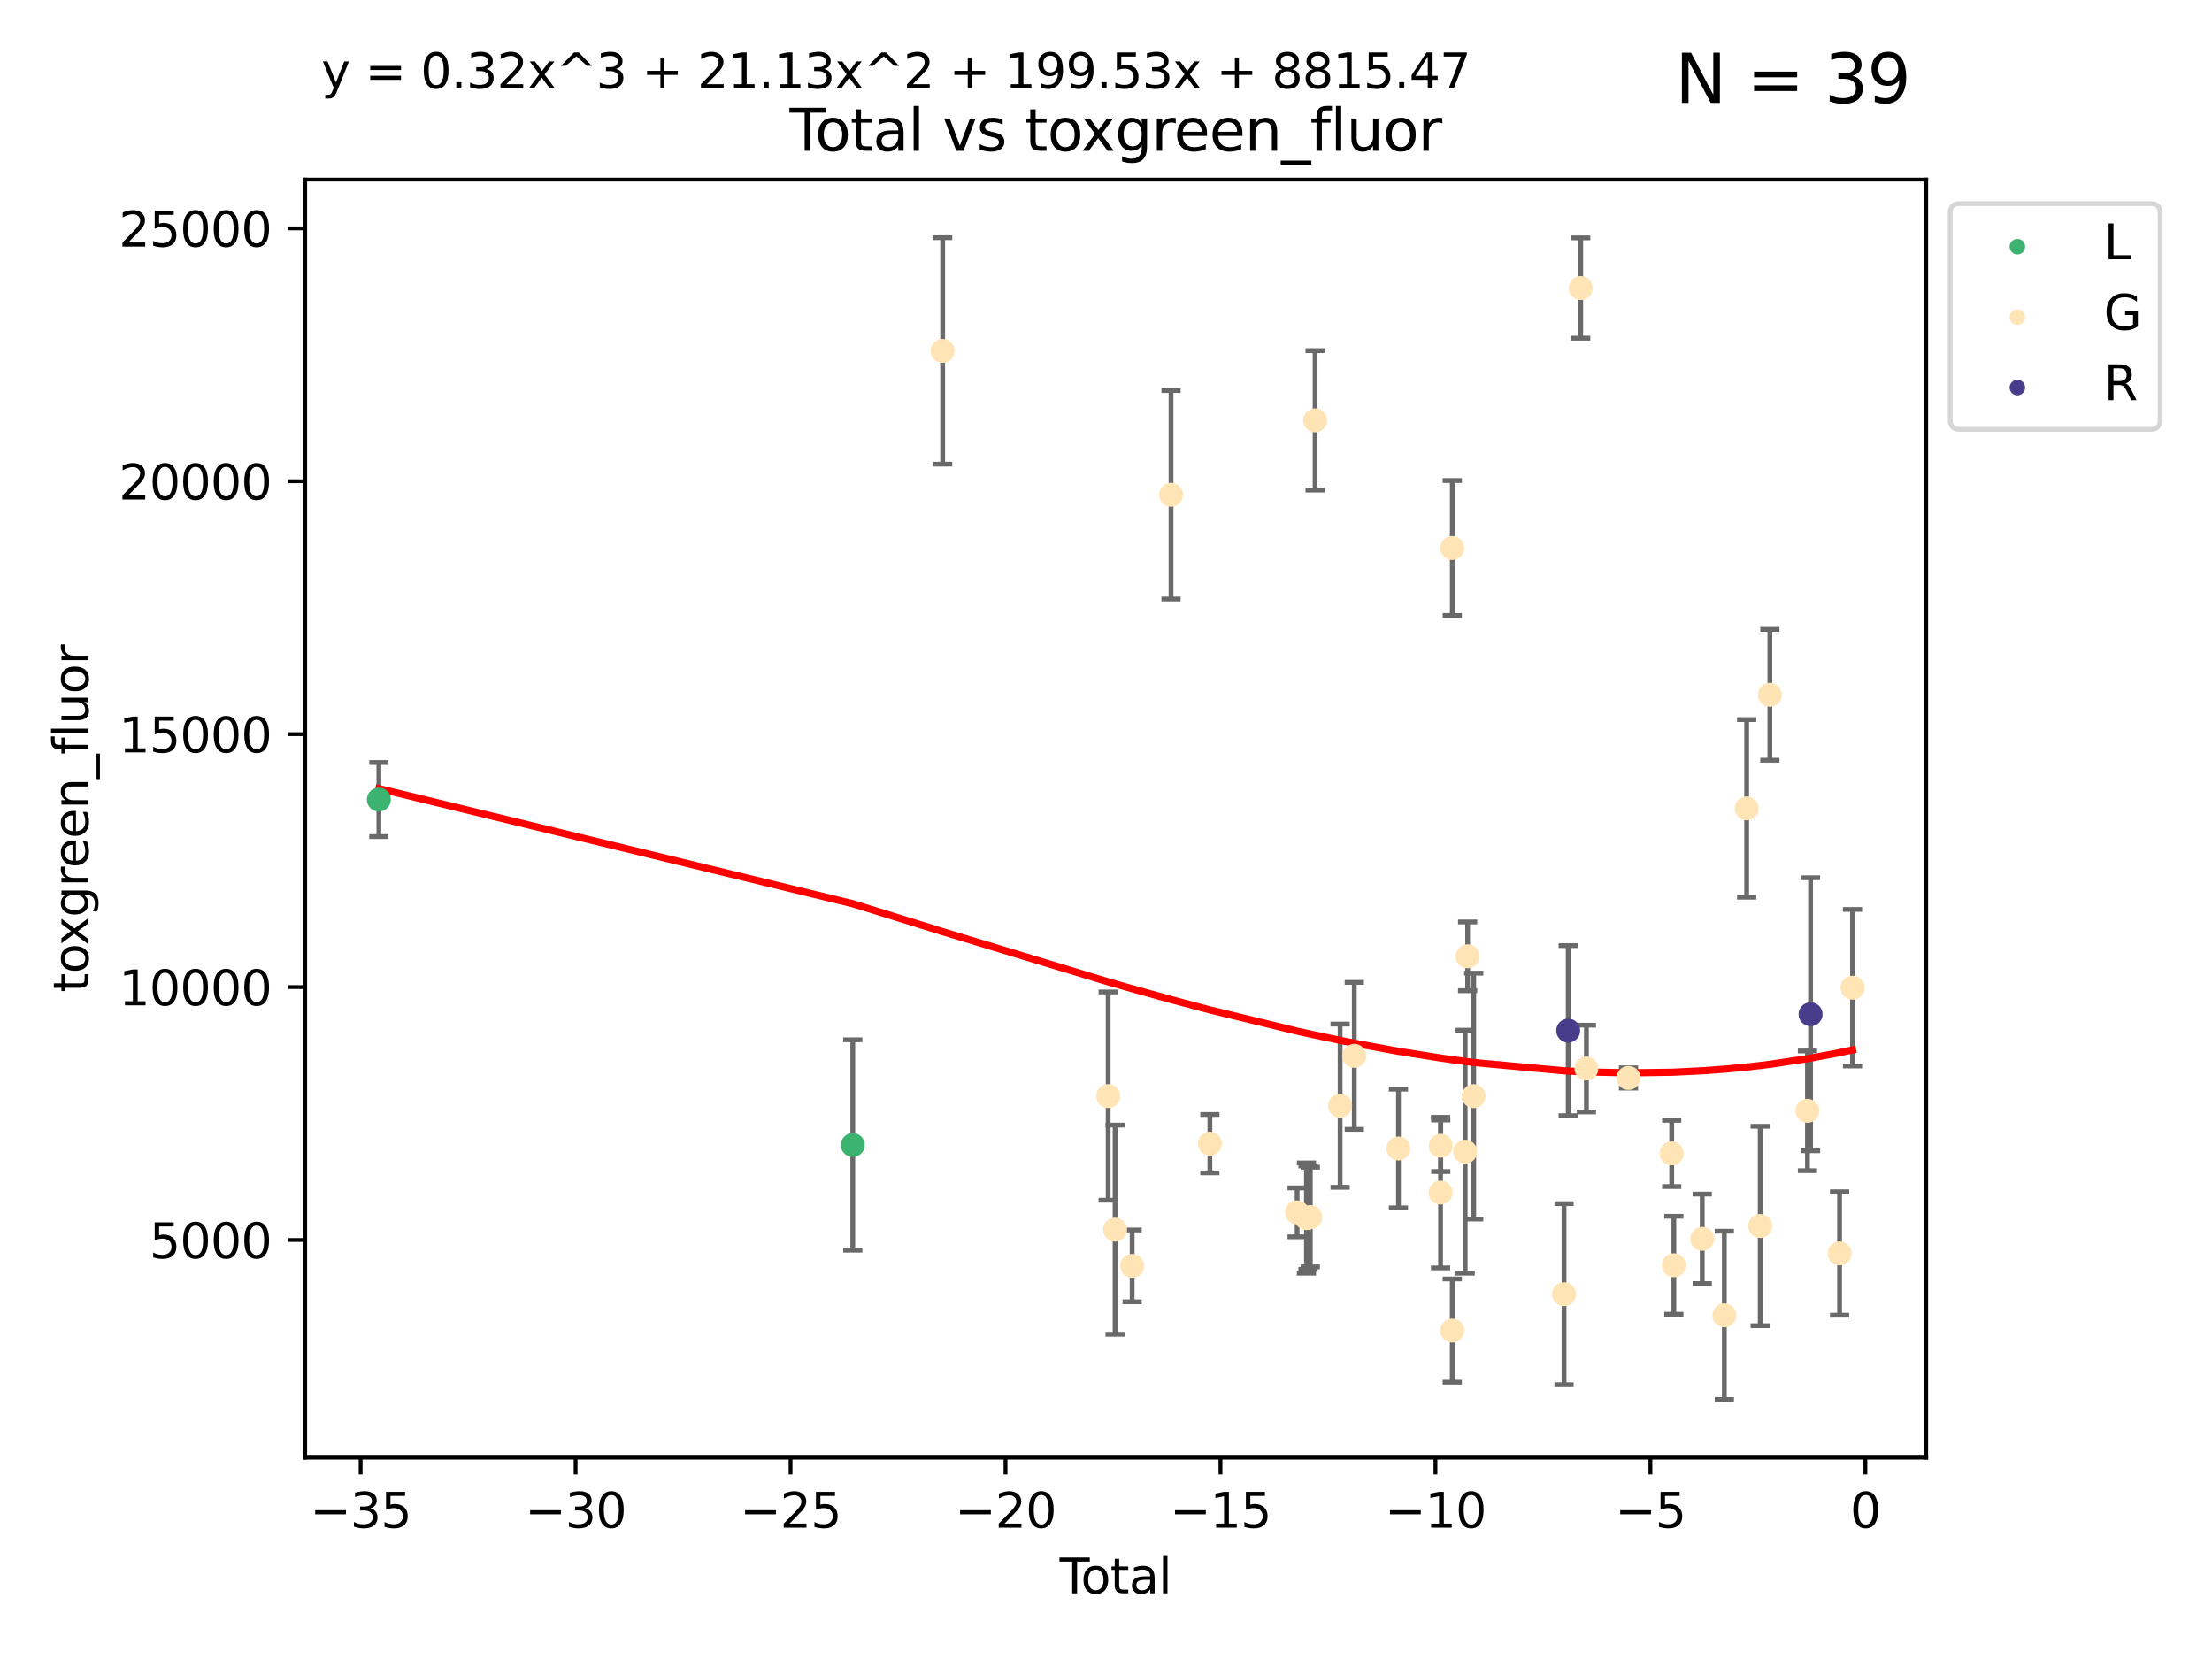 <?xml version="1.0" encoding="utf-8" standalone="no"?>
<!DOCTYPE svg PUBLIC "-//W3C//DTD SVG 1.1//EN"
  "http://www.w3.org/Graphics/SVG/1.1/DTD/svg11.dtd">
<svg xmlns:xlink="http://www.w3.org/1999/xlink" width="460.8pt" height="345.6pt" viewBox="0 0 460.8 345.6" xmlns="http://www.w3.org/2000/svg" version="1.1">
 <defs>
  <style type="text/css">*{stroke-linejoin: round; stroke-linecap: butt}</style>
 </defs>
 <g id="figure_1">
  <g id="patch_1">
   <path d="M 0 345.6 
L 460.8 345.6 
L 460.8 0 
L 0 0 
z
" style="fill: #ffffff"/>
  </g>
  <g id="axes_1">
   <g id="patch_2">
    <path d="M 63.571 303.64 
L 401.26 303.64 
L 401.26 37.411 
L 63.571 37.411 
z
" style="fill: #ffffff"/>
   </g>
   <g id="PathCollection_1">
    <defs>
     <path id="mb8b307eddb" d="M 0 1.118 
C 0.297 1.118 0.581 1 0.791 0.791 
C 1 0.581 1.118 0.297 1.118 0 
C 1.118 -0.297 1 -0.581 0.791 -0.791 
C 0.581 -1 0.297 -1.118 0 -1.118 
C -0.297 -1.118 -0.581 -1 -0.791 -0.791 
C -1 -0.581 -1.118 -0.297 -1.118 0 
C -1.118 0.297 -1 0.581 -0.791 0.791 
C -0.581 1 -0.297 1.118 0 1.118 
z
" style="stroke: #3cb371"/>
    </defs>
    <g clip-path="url(#pc098cda5b3)">
     <use xlink:href="#mb8b307eddb" x="78.921" y="166.56" style="fill: #3cb371; stroke: #3cb371"/>
     <use xlink:href="#mb8b307eddb" x="177.651" y="238.522" style="fill: #3cb371; stroke: #3cb371"/>
    </g>
   </g>
   <g id="PathCollection_2">
    <defs>
     <path id="m3fc10412d5" d="M 0 1.118 
C 0.297 1.118 0.581 1 0.791 0.791 
C 1 0.581 1.118 0.297 1.118 0 
C 1.118 -0.297 1 -0.581 0.791 -0.791 
C 0.581 -1 0.297 -1.118 0 -1.118 
C -0.297 -1.118 -0.581 -1 -0.791 -0.791 
C -1 -0.581 -1.118 -0.297 -1.118 0 
C -1.118 0.297 -1 0.581 -0.791 0.791 
C -0.581 1 -0.297 1.118 0 1.118 
z
" style="stroke: #ffe4b5"/>
    </defs>
    <g clip-path="url(#pc098cda5b3)">
     <use xlink:href="#m3fc10412d5" x="196.371" y="73.099" style="fill: #ffe4b5; stroke: #ffe4b5"/>
     <use xlink:href="#m3fc10412d5" x="230.85" y="228.334" style="fill: #ffe4b5; stroke: #ffe4b5"/>
     <use xlink:href="#m3fc10412d5" x="232.294" y="256.158" style="fill: #ffe4b5; stroke: #ffe4b5"/>
     <use xlink:href="#m3fc10412d5" x="235.846" y="263.706" style="fill: #ffe4b5; stroke: #ffe4b5"/>
     <use xlink:href="#m3fc10412d5" x="243.947" y="103.073" style="fill: #ffe4b5; stroke: #ffe4b5"/>
     <use xlink:href="#m3fc10412d5" x="252.041" y="238.245" style="fill: #ffe4b5; stroke: #ffe4b5"/>
     <use xlink:href="#m3fc10412d5" x="270.213" y="252.55" style="fill: #ffe4b5; stroke: #ffe4b5"/>
     <use xlink:href="#m3fc10412d5" x="272.154" y="253.745" style="fill: #ffe4b5; stroke: #ffe4b5"/>
     <use xlink:href="#m3fc10412d5" x="272.483" y="253.666" style="fill: #ffe4b5; stroke: #ffe4b5"/>
     <use xlink:href="#m3fc10412d5" x="272.962" y="253.53" style="fill: #ffe4b5; stroke: #ffe4b5"/>
     <use xlink:href="#m3fc10412d5" x="273.958" y="87.564" style="fill: #ffe4b5; stroke: #ffe4b5"/>
     <use xlink:href="#m3fc10412d5" x="279.17" y="230.334" style="fill: #ffe4b5; stroke: #ffe4b5"/>
     <use xlink:href="#m3fc10412d5" x="282.124" y="219.953" style="fill: #ffe4b5; stroke: #ffe4b5"/>
     <use xlink:href="#m3fc10412d5" x="291.322" y="239.253" style="fill: #ffe4b5; stroke: #ffe4b5"/>
     <use xlink:href="#m3fc10412d5" x="300.094" y="248.439" style="fill: #ffe4b5; stroke: #ffe4b5"/>
     <use xlink:href="#m3fc10412d5" x="300.14" y="238.684" style="fill: #ffe4b5; stroke: #ffe4b5"/>
     <use xlink:href="#m3fc10412d5" x="302.534" y="277.189" style="fill: #ffe4b5; stroke: #ffe4b5"/>
     <use xlink:href="#m3fc10412d5" x="302.539" y="114.16" style="fill: #ffe4b5; stroke: #ffe4b5"/>
     <use xlink:href="#m3fc10412d5" x="305.221" y="239.919" style="fill: #ffe4b5; stroke: #ffe4b5"/>
     <use xlink:href="#m3fc10412d5" x="305.732" y="199.214" style="fill: #ffe4b5; stroke: #ffe4b5"/>
     <use xlink:href="#m3fc10412d5" x="307.001" y="228.34" style="fill: #ffe4b5; stroke: #ffe4b5"/>
     <use xlink:href="#m3fc10412d5" x="325.818" y="269.607" style="fill: #ffe4b5; stroke: #ffe4b5"/>
     <use xlink:href="#m3fc10412d5" x="329.291" y="59.999" style="fill: #ffe4b5; stroke: #ffe4b5"/>
     <use xlink:href="#m3fc10412d5" x="330.476" y="222.597" style="fill: #ffe4b5; stroke: #ffe4b5"/>
     <use xlink:href="#m3fc10412d5" x="339.243" y="224.557" style="fill: #ffe4b5; stroke: #ffe4b5"/>
     <use xlink:href="#m3fc10412d5" x="348.243" y="240.275" style="fill: #ffe4b5; stroke: #ffe4b5"/>
     <use xlink:href="#m3fc10412d5" x="348.692" y="263.573" style="fill: #ffe4b5; stroke: #ffe4b5"/>
     <use xlink:href="#m3fc10412d5" x="354.605" y="258.073" style="fill: #ffe4b5; stroke: #ffe4b5"/>
     <use xlink:href="#m3fc10412d5" x="359.21" y="274.009" style="fill: #ffe4b5; stroke: #ffe4b5"/>
     <use xlink:href="#m3fc10412d5" x="363.86" y="168.402" style="fill: #ffe4b5; stroke: #ffe4b5"/>
     <use xlink:href="#m3fc10412d5" x="366.685" y="255.394" style="fill: #ffe4b5; stroke: #ffe4b5"/>
     <use xlink:href="#m3fc10412d5" x="368.694" y="144.736" style="fill: #ffe4b5; stroke: #ffe4b5"/>
     <use xlink:href="#m3fc10412d5" x="376.525" y="231.405" style="fill: #ffe4b5; stroke: #ffe4b5"/>
     <use xlink:href="#m3fc10412d5" x="383.218" y="261.118" style="fill: #ffe4b5; stroke: #ffe4b5"/>
     <use xlink:href="#m3fc10412d5" x="385.911" y="205.756" style="fill: #ffe4b5; stroke: #ffe4b5"/>
    </g>
   </g>
   <g id="PathCollection_3">
    <defs>
     <path id="m18969651cc" d="M 0 1.118 
C 0.297 1.118 0.581 1 0.791 0.791 
C 1 0.581 1.118 0.297 1.118 0 
C 1.118 -0.297 1 -0.581 0.791 -0.791 
C 0.581 -1 0.297 -1.118 0 -1.118 
C -0.297 -1.118 -0.581 -1 -0.791 -0.791 
C -1 -0.581 -1.118 -0.297 -1.118 0 
C -1.118 0.297 -1 0.581 -0.791 0.791 
C -0.581 1 -0.297 1.118 0 1.118 
z
" style="stroke: #483d8b"/>
    </defs>
    <g clip-path="url(#pc098cda5b3)">
     <use xlink:href="#m18969651cc" x="326.683" y="214.696" style="fill: #483d8b; stroke: #483d8b"/>
     <use xlink:href="#m18969651cc" x="377.174" y="211.285" style="fill: #483d8b; stroke: #483d8b"/>
    </g>
   </g>
   <g id="matplotlib.axis_1">
    <g id="xtick_1">
     <g id="line2d_1">
      <defs>
       <path id="md81554c83d" d="M 0 0 
L 0 3.5 
" style="stroke: #000000; stroke-width: 0.8"/>
      </defs>
      <g>
       <use xlink:href="#md81554c83d" x="75.125" y="303.64" style="stroke: #000000; stroke-width: 0.8"/>
      </g>
     </g>
     <g id="text_1">
      <!-- −35 -->
      <g transform="translate(64.573 318.238)scale(0.1 -0.1)">
       <defs>
        <path id="DejaVuSans-2212" d="M 678 2272 
L 4684 2272 
L 4684 1741 
L 678 1741 
L 678 2272 
z
" transform="scale(0.016)"/>
        <path id="DejaVuSans-33" d="M 2597 2516 
Q 3050 2419 3304 2112 
Q 3559 1806 3559 1356 
Q 3559 666 3084 287 
Q 2609 -91 1734 -91 
Q 1441 -91 1130 -33 
Q 819 25 488 141 
L 488 750 
Q 750 597 1062 519 
Q 1375 441 1716 441 
Q 2309 441 2620 675 
Q 2931 909 2931 1356 
Q 2931 1769 2642 2001 
Q 2353 2234 1838 2234 
L 1294 2234 
L 1294 2753 
L 1863 2753 
Q 2328 2753 2575 2939 
Q 2822 3125 2822 3475 
Q 2822 3834 2567 4026 
Q 2313 4219 1838 4219 
Q 1578 4219 1281 4162 
Q 984 4106 628 3988 
L 628 4550 
Q 988 4650 1302 4700 
Q 1616 4750 1894 4750 
Q 2613 4750 3031 4423 
Q 3450 4097 3450 3541 
Q 3450 3153 3228 2886 
Q 3006 2619 2597 2516 
z
" transform="scale(0.016)"/>
        <path id="DejaVuSans-35" d="M 691 4666 
L 3169 4666 
L 3169 4134 
L 1269 4134 
L 1269 2991 
Q 1406 3038 1543 3061 
Q 1681 3084 1819 3084 
Q 2600 3084 3056 2656 
Q 3513 2228 3513 1497 
Q 3513 744 3044 326 
Q 2575 -91 1722 -91 
Q 1428 -91 1123 -41 
Q 819 9 494 109 
L 494 744 
Q 775 591 1075 516 
Q 1375 441 1709 441 
Q 2250 441 2565 725 
Q 2881 1009 2881 1497 
Q 2881 1984 2565 2268 
Q 2250 2553 1709 2553 
Q 1456 2553 1204 2497 
Q 953 2441 691 2322 
L 691 4666 
z
" transform="scale(0.016)"/>
       </defs>
       <use xlink:href="#DejaVuSans-2212"/>
       <use xlink:href="#DejaVuSans-33" x="83.789"/>
       <use xlink:href="#DejaVuSans-35" x="147.412"/>
      </g>
     </g>
    </g>
    <g id="xtick_2">
     <g id="line2d_2">
      <g>
       <use xlink:href="#md81554c83d" x="119.906" y="303.64" style="stroke: #000000; stroke-width: 0.8"/>
      </g>
     </g>
     <g id="text_2">
      <!-- −30 -->
      <g transform="translate(109.353 318.238)scale(0.1 -0.1)">
       <defs>
        <path id="DejaVuSans-30" d="M 2034 4250 
Q 1547 4250 1301 3770 
Q 1056 3291 1056 2328 
Q 1056 1369 1301 889 
Q 1547 409 2034 409 
Q 2525 409 2770 889 
Q 3016 1369 3016 2328 
Q 3016 3291 2770 3770 
Q 2525 4250 2034 4250 
z
M 2034 4750 
Q 2819 4750 3233 4129 
Q 3647 3509 3647 2328 
Q 3647 1150 3233 529 
Q 2819 -91 2034 -91 
Q 1250 -91 836 529 
Q 422 1150 422 2328 
Q 422 3509 836 4129 
Q 1250 4750 2034 4750 
z
" transform="scale(0.016)"/>
       </defs>
       <use xlink:href="#DejaVuSans-2212"/>
       <use xlink:href="#DejaVuSans-33" x="83.789"/>
       <use xlink:href="#DejaVuSans-30" x="147.412"/>
      </g>
     </g>
    </g>
    <g id="xtick_3">
     <g id="line2d_3">
      <g>
       <use xlink:href="#md81554c83d" x="164.686" y="303.64" style="stroke: #000000; stroke-width: 0.8"/>
      </g>
     </g>
     <g id="text_3">
      <!-- −25 -->
      <g transform="translate(154.134 318.238)scale(0.1 -0.1)">
       <defs>
        <path id="DejaVuSans-32" d="M 1228 531 
L 3431 531 
L 3431 0 
L 469 0 
L 469 531 
Q 828 903 1448 1529 
Q 2069 2156 2228 2338 
Q 2531 2678 2651 2914 
Q 2772 3150 2772 3378 
Q 2772 3750 2511 3984 
Q 2250 4219 1831 4219 
Q 1534 4219 1204 4116 
Q 875 4013 500 3803 
L 500 4441 
Q 881 4594 1212 4672 
Q 1544 4750 1819 4750 
Q 2544 4750 2975 4387 
Q 3406 4025 3406 3419 
Q 3406 3131 3298 2873 
Q 3191 2616 2906 2266 
Q 2828 2175 2409 1742 
Q 1991 1309 1228 531 
z
" transform="scale(0.016)"/>
       </defs>
       <use xlink:href="#DejaVuSans-2212"/>
       <use xlink:href="#DejaVuSans-32" x="83.789"/>
       <use xlink:href="#DejaVuSans-35" x="147.412"/>
      </g>
     </g>
    </g>
    <g id="xtick_4">
     <g id="line2d_4">
      <g>
       <use xlink:href="#md81554c83d" x="209.467" y="303.64" style="stroke: #000000; stroke-width: 0.8"/>
      </g>
     </g>
     <g id="text_4">
      <!-- −20 -->
      <g transform="translate(198.915 318.238)scale(0.1 -0.1)">
       <use xlink:href="#DejaVuSans-2212"/>
       <use xlink:href="#DejaVuSans-32" x="83.789"/>
       <use xlink:href="#DejaVuSans-30" x="147.412"/>
      </g>
     </g>
    </g>
    <g id="xtick_5">
     <g id="line2d_5">
      <g>
       <use xlink:href="#md81554c83d" x="254.248" y="303.64" style="stroke: #000000; stroke-width: 0.8"/>
      </g>
     </g>
     <g id="text_5">
      <!-- −15 -->
      <g transform="translate(243.695 318.238)scale(0.1 -0.1)">
       <defs>
        <path id="DejaVuSans-31" d="M 794 531 
L 1825 531 
L 1825 4091 
L 703 3866 
L 703 4441 
L 1819 4666 
L 2450 4666 
L 2450 531 
L 3481 531 
L 3481 0 
L 794 0 
L 794 531 
z
" transform="scale(0.016)"/>
       </defs>
       <use xlink:href="#DejaVuSans-2212"/>
       <use xlink:href="#DejaVuSans-31" x="83.789"/>
       <use xlink:href="#DejaVuSans-35" x="147.412"/>
      </g>
     </g>
    </g>
    <g id="xtick_6">
     <g id="line2d_6">
      <g>
       <use xlink:href="#md81554c83d" x="299.028" y="303.64" style="stroke: #000000; stroke-width: 0.8"/>
      </g>
     </g>
     <g id="text_6">
      <!-- −10 -->
      <g transform="translate(288.476 318.238)scale(0.1 -0.1)">
       <use xlink:href="#DejaVuSans-2212"/>
       <use xlink:href="#DejaVuSans-31" x="83.789"/>
       <use xlink:href="#DejaVuSans-30" x="147.412"/>
      </g>
     </g>
    </g>
    <g id="xtick_7">
     <g id="line2d_7">
      <g>
       <use xlink:href="#md81554c83d" x="343.809" y="303.64" style="stroke: #000000; stroke-width: 0.8"/>
      </g>
     </g>
     <g id="text_7">
      <!-- −5 -->
      <g transform="translate(336.438 318.238)scale(0.1 -0.1)">
       <use xlink:href="#DejaVuSans-2212"/>
       <use xlink:href="#DejaVuSans-35" x="83.789"/>
      </g>
     </g>
    </g>
    <g id="xtick_8">
     <g id="line2d_8">
      <g>
       <use xlink:href="#md81554c83d" x="388.59" y="303.64" style="stroke: #000000; stroke-width: 0.8"/>
      </g>
     </g>
     <g id="text_8">
      <!-- 0 -->
      <g transform="translate(385.408 318.238)scale(0.1 -0.1)">
       <use xlink:href="#DejaVuSans-30"/>
      </g>
     </g>
    </g>
    <g id="text_9">
     <!-- Total -->
     <g transform="translate(220.739 331.917)scale(0.1 -0.1)">
      <defs>
       <path id="DejaVuSans-54" d="M -19 4666 
L 3928 4666 
L 3928 4134 
L 2272 4134 
L 2272 0 
L 1638 0 
L 1638 4134 
L -19 4134 
L -19 4666 
z
" transform="scale(0.016)"/>
       <path id="DejaVuSans-6f" d="M 1959 3097 
Q 1497 3097 1228 2736 
Q 959 2375 959 1747 
Q 959 1119 1226 758 
Q 1494 397 1959 397 
Q 2419 397 2687 759 
Q 2956 1122 2956 1747 
Q 2956 2369 2687 2733 
Q 2419 3097 1959 3097 
z
M 1959 3584 
Q 2709 3584 3137 3096 
Q 3566 2609 3566 1747 
Q 3566 888 3137 398 
Q 2709 -91 1959 -91 
Q 1206 -91 779 398 
Q 353 888 353 1747 
Q 353 2609 779 3096 
Q 1206 3584 1959 3584 
z
" transform="scale(0.016)"/>
       <path id="DejaVuSans-74" d="M 1172 4494 
L 1172 3500 
L 2356 3500 
L 2356 3053 
L 1172 3053 
L 1172 1153 
Q 1172 725 1289 603 
Q 1406 481 1766 481 
L 2356 481 
L 2356 0 
L 1766 0 
Q 1100 0 847 248 
Q 594 497 594 1153 
L 594 3053 
L 172 3053 
L 172 3500 
L 594 3500 
L 594 4494 
L 1172 4494 
z
" transform="scale(0.016)"/>
       <path id="DejaVuSans-61" d="M 2194 1759 
Q 1497 1759 1228 1600 
Q 959 1441 959 1056 
Q 959 750 1161 570 
Q 1363 391 1709 391 
Q 2188 391 2477 730 
Q 2766 1069 2766 1631 
L 2766 1759 
L 2194 1759 
z
M 3341 1997 
L 3341 0 
L 2766 0 
L 2766 531 
Q 2569 213 2275 61 
Q 1981 -91 1556 -91 
Q 1019 -91 701 211 
Q 384 513 384 1019 
Q 384 1609 779 1909 
Q 1175 2209 1959 2209 
L 2766 2209 
L 2766 2266 
Q 2766 2663 2505 2880 
Q 2244 3097 1772 3097 
Q 1472 3097 1187 3025 
Q 903 2953 641 2809 
L 641 3341 
Q 956 3463 1253 3523 
Q 1550 3584 1831 3584 
Q 2591 3584 2966 3190 
Q 3341 2797 3341 1997 
z
" transform="scale(0.016)"/>
       <path id="DejaVuSans-6c" d="M 603 4863 
L 1178 4863 
L 1178 0 
L 603 0 
L 603 4863 
z
" transform="scale(0.016)"/>
      </defs>
      <use xlink:href="#DejaVuSans-54"/>
      <use xlink:href="#DejaVuSans-6f" x="44.084"/>
      <use xlink:href="#DejaVuSans-74" x="105.266"/>
      <use xlink:href="#DejaVuSans-61" x="144.475"/>
      <use xlink:href="#DejaVuSans-6c" x="205.754"/>
     </g>
    </g>
   </g>
   <g id="matplotlib.axis_2">
    <g id="ytick_1">
     <g id="line2d_9">
      <defs>
       <path id="m38c1bb4648" d="M 0 0 
L -3.5 0 
" style="stroke: #000000; stroke-width: 0.8"/>
      </defs>
      <g>
       <use xlink:href="#m38c1bb4648" x="63.571" y="258.308" style="stroke: #000000; stroke-width: 0.8"/>
      </g>
     </g>
     <g id="text_10">
      <!-- 5000 -->
      <g transform="translate(31.121 262.107)scale(0.1 -0.1)">
       <use xlink:href="#DejaVuSans-35"/>
       <use xlink:href="#DejaVuSans-30" x="63.623"/>
       <use xlink:href="#DejaVuSans-30" x="127.246"/>
       <use xlink:href="#DejaVuSans-30" x="190.869"/>
      </g>
     </g>
    </g>
    <g id="ytick_2">
     <g id="line2d_10">
      <g>
       <use xlink:href="#m38c1bb4648" x="63.571" y="205.624" style="stroke: #000000; stroke-width: 0.8"/>
      </g>
     </g>
     <g id="text_11">
      <!-- 10000 -->
      <g transform="translate(24.759 209.423)scale(0.1 -0.1)">
       <use xlink:href="#DejaVuSans-31"/>
       <use xlink:href="#DejaVuSans-30" x="63.623"/>
       <use xlink:href="#DejaVuSans-30" x="127.246"/>
       <use xlink:href="#DejaVuSans-30" x="190.869"/>
       <use xlink:href="#DejaVuSans-30" x="254.492"/>
      </g>
     </g>
    </g>
    <g id="ytick_3">
     <g id="line2d_11">
      <g>
       <use xlink:href="#m38c1bb4648" x="63.571" y="152.939" style="stroke: #000000; stroke-width: 0.8"/>
      </g>
     </g>
     <g id="text_12">
      <!-- 15000 -->
      <g transform="translate(24.759 156.739)scale(0.1 -0.1)">
       <use xlink:href="#DejaVuSans-31"/>
       <use xlink:href="#DejaVuSans-35" x="63.623"/>
       <use xlink:href="#DejaVuSans-30" x="127.246"/>
       <use xlink:href="#DejaVuSans-30" x="190.869"/>
       <use xlink:href="#DejaVuSans-30" x="254.492"/>
      </g>
     </g>
    </g>
    <g id="ytick_4">
     <g id="line2d_12">
      <g>
       <use xlink:href="#m38c1bb4648" x="63.571" y="100.255" style="stroke: #000000; stroke-width: 0.8"/>
      </g>
     </g>
     <g id="text_13">
      <!-- 20000 -->
      <g transform="translate(24.759 104.054)scale(0.1 -0.1)">
       <use xlink:href="#DejaVuSans-32"/>
       <use xlink:href="#DejaVuSans-30" x="63.623"/>
       <use xlink:href="#DejaVuSans-30" x="127.246"/>
       <use xlink:href="#DejaVuSans-30" x="190.869"/>
       <use xlink:href="#DejaVuSans-30" x="254.492"/>
      </g>
     </g>
    </g>
    <g id="ytick_5">
     <g id="line2d_13">
      <g>
       <use xlink:href="#m38c1bb4648" x="63.571" y="47.571" style="stroke: #000000; stroke-width: 0.8"/>
      </g>
     </g>
     <g id="text_14">
      <!-- 25000 -->
      <g transform="translate(24.759 51.37)scale(0.1 -0.1)">
       <use xlink:href="#DejaVuSans-32"/>
       <use xlink:href="#DejaVuSans-35" x="63.623"/>
       <use xlink:href="#DejaVuSans-30" x="127.246"/>
       <use xlink:href="#DejaVuSans-30" x="190.869"/>
       <use xlink:href="#DejaVuSans-30" x="254.492"/>
      </g>
     </g>
    </g>
    <g id="text_15">
     <!-- toxgreen_fluor -->
     <g transform="translate(18.401 206.72)rotate(-90)scale(0.1 -0.1)">
      <defs>
       <path id="DejaVuSans-78" d="M 3513 3500 
L 2247 1797 
L 3578 0 
L 2900 0 
L 1881 1375 
L 863 0 
L 184 0 
L 1544 1831 
L 300 3500 
L 978 3500 
L 1906 2253 
L 2834 3500 
L 3513 3500 
z
" transform="scale(0.016)"/>
       <path id="DejaVuSans-67" d="M 2906 1791 
Q 2906 2416 2648 2759 
Q 2391 3103 1925 3103 
Q 1463 3103 1205 2759 
Q 947 2416 947 1791 
Q 947 1169 1205 825 
Q 1463 481 1925 481 
Q 2391 481 2648 825 
Q 2906 1169 2906 1791 
z
M 3481 434 
Q 3481 -459 3084 -895 
Q 2688 -1331 1869 -1331 
Q 1566 -1331 1297 -1286 
Q 1028 -1241 775 -1147 
L 775 -588 
Q 1028 -725 1275 -790 
Q 1522 -856 1778 -856 
Q 2344 -856 2625 -561 
Q 2906 -266 2906 331 
L 2906 616 
Q 2728 306 2450 153 
Q 2172 0 1784 0 
Q 1141 0 747 490 
Q 353 981 353 1791 
Q 353 2603 747 3093 
Q 1141 3584 1784 3584 
Q 2172 3584 2450 3431 
Q 2728 3278 2906 2969 
L 2906 3500 
L 3481 3500 
L 3481 434 
z
" transform="scale(0.016)"/>
       <path id="DejaVuSans-72" d="M 2631 2963 
Q 2534 3019 2420 3045 
Q 2306 3072 2169 3072 
Q 1681 3072 1420 2755 
Q 1159 2438 1159 1844 
L 1159 0 
L 581 0 
L 581 3500 
L 1159 3500 
L 1159 2956 
Q 1341 3275 1631 3429 
Q 1922 3584 2338 3584 
Q 2397 3584 2469 3576 
Q 2541 3569 2628 3553 
L 2631 2963 
z
" transform="scale(0.016)"/>
       <path id="DejaVuSans-65" d="M 3597 1894 
L 3597 1613 
L 953 1613 
Q 991 1019 1311 708 
Q 1631 397 2203 397 
Q 2534 397 2845 478 
Q 3156 559 3463 722 
L 3463 178 
Q 3153 47 2828 -22 
Q 2503 -91 2169 -91 
Q 1331 -91 842 396 
Q 353 884 353 1716 
Q 353 2575 817 3079 
Q 1281 3584 2069 3584 
Q 2775 3584 3186 3129 
Q 3597 2675 3597 1894 
z
M 3022 2063 
Q 3016 2534 2758 2815 
Q 2500 3097 2075 3097 
Q 1594 3097 1305 2825 
Q 1016 2553 972 2059 
L 3022 2063 
z
" transform="scale(0.016)"/>
       <path id="DejaVuSans-6e" d="M 3513 2113 
L 3513 0 
L 2938 0 
L 2938 2094 
Q 2938 2591 2744 2837 
Q 2550 3084 2163 3084 
Q 1697 3084 1428 2787 
Q 1159 2491 1159 1978 
L 1159 0 
L 581 0 
L 581 3500 
L 1159 3500 
L 1159 2956 
Q 1366 3272 1645 3428 
Q 1925 3584 2291 3584 
Q 2894 3584 3203 3211 
Q 3513 2838 3513 2113 
z
" transform="scale(0.016)"/>
       <path id="DejaVuSans-5f" d="M 3263 -1063 
L 3263 -1509 
L -63 -1509 
L -63 -1063 
L 3263 -1063 
z
" transform="scale(0.016)"/>
       <path id="DejaVuSans-66" d="M 2375 4863 
L 2375 4384 
L 1825 4384 
Q 1516 4384 1395 4259 
Q 1275 4134 1275 3809 
L 1275 3500 
L 2222 3500 
L 2222 3053 
L 1275 3053 
L 1275 0 
L 697 0 
L 697 3053 
L 147 3053 
L 147 3500 
L 697 3500 
L 697 3744 
Q 697 4328 969 4595 
Q 1241 4863 1831 4863 
L 2375 4863 
z
" transform="scale(0.016)"/>
       <path id="DejaVuSans-75" d="M 544 1381 
L 544 3500 
L 1119 3500 
L 1119 1403 
Q 1119 906 1312 657 
Q 1506 409 1894 409 
Q 2359 409 2629 706 
Q 2900 1003 2900 1516 
L 2900 3500 
L 3475 3500 
L 3475 0 
L 2900 0 
L 2900 538 
Q 2691 219 2414 64 
Q 2138 -91 1772 -91 
Q 1169 -91 856 284 
Q 544 659 544 1381 
z
M 1991 3584 
L 1991 3584 
z
" transform="scale(0.016)"/>
      </defs>
      <use xlink:href="#DejaVuSans-74"/>
      <use xlink:href="#DejaVuSans-6f" x="39.209"/>
      <use xlink:href="#DejaVuSans-78" x="97.266"/>
      <use xlink:href="#DejaVuSans-67" x="156.445"/>
      <use xlink:href="#DejaVuSans-72" x="219.922"/>
      <use xlink:href="#DejaVuSans-65" x="258.785"/>
      <use xlink:href="#DejaVuSans-65" x="320.309"/>
      <use xlink:href="#DejaVuSans-6e" x="381.832"/>
      <use xlink:href="#DejaVuSans-5f" x="445.211"/>
      <use xlink:href="#DejaVuSans-66" x="495.211"/>
      <use xlink:href="#DejaVuSans-6c" x="530.416"/>
      <use xlink:href="#DejaVuSans-75" x="558.199"/>
      <use xlink:href="#DejaVuSans-6f" x="621.578"/>
      <use xlink:href="#DejaVuSans-72" x="682.76"/>
     </g>
    </g>
   </g>
   <g id="LineCollection_1">
    <path d="M 78.921 174.275 
L 78.921 158.846 
" clip-path="url(#pc098cda5b3)" style="fill: none; stroke: #696969"/>
    <path d="M 177.651 260.439 
L 177.651 216.605 
" clip-path="url(#pc098cda5b3)" style="fill: none; stroke: #696969"/>
   </g>
   <g id="line2d_14">
    <defs>
     <path id="m982d5f6266" d="M 2 0 
L -2 -0 
" style="stroke: #696969"/>
    </defs>
    <g clip-path="url(#pc098cda5b3)">
     <use xlink:href="#m982d5f6266" x="78.921" y="174.275" style="fill: #696969; stroke: #696969"/>
     <use xlink:href="#m982d5f6266" x="177.651" y="260.439" style="fill: #696969; stroke: #696969"/>
    </g>
   </g>
   <g id="line2d_15">
    <g clip-path="url(#pc098cda5b3)">
     <use xlink:href="#m982d5f6266" x="78.921" y="158.846" style="fill: #696969; stroke: #696969"/>
     <use xlink:href="#m982d5f6266" x="177.651" y="216.605" style="fill: #696969; stroke: #696969"/>
    </g>
   </g>
   <g id="LineCollection_2">
    <path d="M 196.371 96.686 
L 196.371 49.513 
" clip-path="url(#pc098cda5b3)" style="fill: none; stroke: #696969"/>
    <path d="M 230.85 250.027 
L 230.85 206.642 
" clip-path="url(#pc098cda5b3)" style="fill: none; stroke: #696969"/>
    <path d="M 232.294 277.943 
L 232.294 234.374 
" clip-path="url(#pc098cda5b3)" style="fill: none; stroke: #696969"/>
    <path d="M 235.846 271.192 
L 235.846 256.219 
" clip-path="url(#pc098cda5b3)" style="fill: none; stroke: #696969"/>
    <path d="M 243.947 124.794 
L 243.947 81.352 
" clip-path="url(#pc098cda5b3)" style="fill: none; stroke: #696969"/>
    <path d="M 252.041 244.33 
L 252.041 232.16 
" clip-path="url(#pc098cda5b3)" style="fill: none; stroke: #696969"/>
    <path d="M 270.213 257.646 
L 270.213 247.454 
" clip-path="url(#pc098cda5b3)" style="fill: none; stroke: #696969"/>
    <path d="M 272.154 265.232 
L 272.154 242.258 
" clip-path="url(#pc098cda5b3)" style="fill: none; stroke: #696969"/>
    <path d="M 272.483 264.438 
L 272.483 242.894 
" clip-path="url(#pc098cda5b3)" style="fill: none; stroke: #696969"/>
    <path d="M 272.962 263.917 
L 272.962 243.143 
" clip-path="url(#pc098cda5b3)" style="fill: none; stroke: #696969"/>
    <path d="M 273.958 102.087 
L 273.958 73.041 
" clip-path="url(#pc098cda5b3)" style="fill: none; stroke: #696969"/>
    <path d="M 279.17 247.334 
L 279.17 213.334 
" clip-path="url(#pc098cda5b3)" style="fill: none; stroke: #696969"/>
    <path d="M 282.124 235.26 
L 282.124 204.647 
" clip-path="url(#pc098cda5b3)" style="fill: none; stroke: #696969"/>
    <path d="M 291.322 251.611 
L 291.322 226.895 
" clip-path="url(#pc098cda5b3)" style="fill: none; stroke: #696969"/>
    <path d="M 300.094 264.127 
L 300.094 232.751 
" clip-path="url(#pc098cda5b3)" style="fill: none; stroke: #696969"/>
    <path d="M 300.14 244.053 
L 300.14 233.315 
" clip-path="url(#pc098cda5b3)" style="fill: none; stroke: #696969"/>
    <path d="M 302.534 287.942 
L 302.534 266.435 
" clip-path="url(#pc098cda5b3)" style="fill: none; stroke: #696969"/>
    <path d="M 302.539 128.221 
L 302.539 100.099 
" clip-path="url(#pc098cda5b3)" style="fill: none; stroke: #696969"/>
    <path d="M 305.221 265.23 
L 305.221 214.608 
" clip-path="url(#pc098cda5b3)" style="fill: none; stroke: #696969"/>
    <path d="M 305.732 206.375 
L 305.732 192.053 
" clip-path="url(#pc098cda5b3)" style="fill: none; stroke: #696969"/>
    <path d="M 307.001 253.95 
L 307.001 202.729 
" clip-path="url(#pc098cda5b3)" style="fill: none; stroke: #696969"/>
    <path d="M 325.818 288.474 
L 325.818 250.739 
" clip-path="url(#pc098cda5b3)" style="fill: none; stroke: #696969"/>
    <path d="M 329.291 70.448 
L 329.291 49.55 
" clip-path="url(#pc098cda5b3)" style="fill: none; stroke: #696969"/>
    <path d="M 330.476 231.633 
L 330.476 213.562 
" clip-path="url(#pc098cda5b3)" style="fill: none; stroke: #696969"/>
    <path d="M 339.243 226.669 
L 339.243 222.445 
" clip-path="url(#pc098cda5b3)" style="fill: none; stroke: #696969"/>
    <path d="M 348.243 247.175 
L 348.243 233.376 
" clip-path="url(#pc098cda5b3)" style="fill: none; stroke: #696969"/>
    <path d="M 348.692 273.778 
L 348.692 253.369 
" clip-path="url(#pc098cda5b3)" style="fill: none; stroke: #696969"/>
    <path d="M 354.605 267.391 
L 354.605 248.754 
" clip-path="url(#pc098cda5b3)" style="fill: none; stroke: #696969"/>
    <path d="M 359.21 291.539 
L 359.21 256.48 
" clip-path="url(#pc098cda5b3)" style="fill: none; stroke: #696969"/>
    <path d="M 363.86 186.905 
L 363.86 149.9 
" clip-path="url(#pc098cda5b3)" style="fill: none; stroke: #696969"/>
    <path d="M 366.685 276.164 
L 366.685 234.625 
" clip-path="url(#pc098cda5b3)" style="fill: none; stroke: #696969"/>
    <path d="M 368.694 158.368 
L 368.694 131.105 
" clip-path="url(#pc098cda5b3)" style="fill: none; stroke: #696969"/>
    <path d="M 376.525 243.876 
L 376.525 218.934 
" clip-path="url(#pc098cda5b3)" style="fill: none; stroke: #696969"/>
    <path d="M 383.218 273.973 
L 383.218 248.262 
" clip-path="url(#pc098cda5b3)" style="fill: none; stroke: #696969"/>
    <path d="M 385.911 222.061 
L 385.911 189.45 
" clip-path="url(#pc098cda5b3)" style="fill: none; stroke: #696969"/>
   </g>
   <g id="line2d_16">
    <g clip-path="url(#pc098cda5b3)">
     <use xlink:href="#m982d5f6266" x="196.371" y="96.686" style="fill: #696969; stroke: #696969"/>
     <use xlink:href="#m982d5f6266" x="230.85" y="250.027" style="fill: #696969; stroke: #696969"/>
     <use xlink:href="#m982d5f6266" x="232.294" y="277.943" style="fill: #696969; stroke: #696969"/>
     <use xlink:href="#m982d5f6266" x="235.846" y="271.192" style="fill: #696969; stroke: #696969"/>
     <use xlink:href="#m982d5f6266" x="243.947" y="124.794" style="fill: #696969; stroke: #696969"/>
     <use xlink:href="#m982d5f6266" x="252.041" y="244.33" style="fill: #696969; stroke: #696969"/>
     <use xlink:href="#m982d5f6266" x="270.213" y="257.646" style="fill: #696969; stroke: #696969"/>
     <use xlink:href="#m982d5f6266" x="272.154" y="265.232" style="fill: #696969; stroke: #696969"/>
     <use xlink:href="#m982d5f6266" x="272.483" y="264.438" style="fill: #696969; stroke: #696969"/>
     <use xlink:href="#m982d5f6266" x="272.962" y="263.917" style="fill: #696969; stroke: #696969"/>
     <use xlink:href="#m982d5f6266" x="273.958" y="102.087" style="fill: #696969; stroke: #696969"/>
     <use xlink:href="#m982d5f6266" x="279.17" y="247.334" style="fill: #696969; stroke: #696969"/>
     <use xlink:href="#m982d5f6266" x="282.124" y="235.26" style="fill: #696969; stroke: #696969"/>
     <use xlink:href="#m982d5f6266" x="291.322" y="251.611" style="fill: #696969; stroke: #696969"/>
     <use xlink:href="#m982d5f6266" x="300.094" y="264.127" style="fill: #696969; stroke: #696969"/>
     <use xlink:href="#m982d5f6266" x="300.14" y="244.053" style="fill: #696969; stroke: #696969"/>
     <use xlink:href="#m982d5f6266" x="302.534" y="287.942" style="fill: #696969; stroke: #696969"/>
     <use xlink:href="#m982d5f6266" x="302.539" y="128.221" style="fill: #696969; stroke: #696969"/>
     <use xlink:href="#m982d5f6266" x="305.221" y="265.23" style="fill: #696969; stroke: #696969"/>
     <use xlink:href="#m982d5f6266" x="305.732" y="206.375" style="fill: #696969; stroke: #696969"/>
     <use xlink:href="#m982d5f6266" x="307.001" y="253.95" style="fill: #696969; stroke: #696969"/>
     <use xlink:href="#m982d5f6266" x="325.818" y="288.474" style="fill: #696969; stroke: #696969"/>
     <use xlink:href="#m982d5f6266" x="329.291" y="70.448" style="fill: #696969; stroke: #696969"/>
     <use xlink:href="#m982d5f6266" x="330.476" y="231.633" style="fill: #696969; stroke: #696969"/>
     <use xlink:href="#m982d5f6266" x="339.243" y="226.669" style="fill: #696969; stroke: #696969"/>
     <use xlink:href="#m982d5f6266" x="348.243" y="247.175" style="fill: #696969; stroke: #696969"/>
     <use xlink:href="#m982d5f6266" x="348.692" y="273.778" style="fill: #696969; stroke: #696969"/>
     <use xlink:href="#m982d5f6266" x="354.605" y="267.391" style="fill: #696969; stroke: #696969"/>
     <use xlink:href="#m982d5f6266" x="359.21" y="291.539" style="fill: #696969; stroke: #696969"/>
     <use xlink:href="#m982d5f6266" x="363.86" y="186.905" style="fill: #696969; stroke: #696969"/>
     <use xlink:href="#m982d5f6266" x="366.685" y="276.164" style="fill: #696969; stroke: #696969"/>
     <use xlink:href="#m982d5f6266" x="368.694" y="158.368" style="fill: #696969; stroke: #696969"/>
     <use xlink:href="#m982d5f6266" x="376.525" y="243.876" style="fill: #696969; stroke: #696969"/>
     <use xlink:href="#m982d5f6266" x="383.218" y="273.973" style="fill: #696969; stroke: #696969"/>
     <use xlink:href="#m982d5f6266" x="385.911" y="222.061" style="fill: #696969; stroke: #696969"/>
    </g>
   </g>
   <g id="line2d_17">
    <g clip-path="url(#pc098cda5b3)">
     <use xlink:href="#m982d5f6266" x="196.371" y="49.513" style="fill: #696969; stroke: #696969"/>
     <use xlink:href="#m982d5f6266" x="230.85" y="206.642" style="fill: #696969; stroke: #696969"/>
     <use xlink:href="#m982d5f6266" x="232.294" y="234.374" style="fill: #696969; stroke: #696969"/>
     <use xlink:href="#m982d5f6266" x="235.846" y="256.219" style="fill: #696969; stroke: #696969"/>
     <use xlink:href="#m982d5f6266" x="243.947" y="81.352" style="fill: #696969; stroke: #696969"/>
     <use xlink:href="#m982d5f6266" x="252.041" y="232.16" style="fill: #696969; stroke: #696969"/>
     <use xlink:href="#m982d5f6266" x="270.213" y="247.454" style="fill: #696969; stroke: #696969"/>
     <use xlink:href="#m982d5f6266" x="272.154" y="242.258" style="fill: #696969; stroke: #696969"/>
     <use xlink:href="#m982d5f6266" x="272.483" y="242.894" style="fill: #696969; stroke: #696969"/>
     <use xlink:href="#m982d5f6266" x="272.962" y="243.143" style="fill: #696969; stroke: #696969"/>
     <use xlink:href="#m982d5f6266" x="273.958" y="73.041" style="fill: #696969; stroke: #696969"/>
     <use xlink:href="#m982d5f6266" x="279.17" y="213.334" style="fill: #696969; stroke: #696969"/>
     <use xlink:href="#m982d5f6266" x="282.124" y="204.647" style="fill: #696969; stroke: #696969"/>
     <use xlink:href="#m982d5f6266" x="291.322" y="226.895" style="fill: #696969; stroke: #696969"/>
     <use xlink:href="#m982d5f6266" x="300.094" y="232.751" style="fill: #696969; stroke: #696969"/>
     <use xlink:href="#m982d5f6266" x="300.14" y="233.315" style="fill: #696969; stroke: #696969"/>
     <use xlink:href="#m982d5f6266" x="302.534" y="266.435" style="fill: #696969; stroke: #696969"/>
     <use xlink:href="#m982d5f6266" x="302.539" y="100.099" style="fill: #696969; stroke: #696969"/>
     <use xlink:href="#m982d5f6266" x="305.221" y="214.608" style="fill: #696969; stroke: #696969"/>
     <use xlink:href="#m982d5f6266" x="305.732" y="192.053" style="fill: #696969; stroke: #696969"/>
     <use xlink:href="#m982d5f6266" x="307.001" y="202.729" style="fill: #696969; stroke: #696969"/>
     <use xlink:href="#m982d5f6266" x="325.818" y="250.739" style="fill: #696969; stroke: #696969"/>
     <use xlink:href="#m982d5f6266" x="329.291" y="49.55" style="fill: #696969; stroke: #696969"/>
     <use xlink:href="#m982d5f6266" x="330.476" y="213.562" style="fill: #696969; stroke: #696969"/>
     <use xlink:href="#m982d5f6266" x="339.243" y="222.445" style="fill: #696969; stroke: #696969"/>
     <use xlink:href="#m982d5f6266" x="348.243" y="233.376" style="fill: #696969; stroke: #696969"/>
     <use xlink:href="#m982d5f6266" x="348.692" y="253.369" style="fill: #696969; stroke: #696969"/>
     <use xlink:href="#m982d5f6266" x="354.605" y="248.754" style="fill: #696969; stroke: #696969"/>
     <use xlink:href="#m982d5f6266" x="359.21" y="256.48" style="fill: #696969; stroke: #696969"/>
     <use xlink:href="#m982d5f6266" x="363.86" y="149.9" style="fill: #696969; stroke: #696969"/>
     <use xlink:href="#m982d5f6266" x="366.685" y="234.625" style="fill: #696969; stroke: #696969"/>
     <use xlink:href="#m982d5f6266" x="368.694" y="131.105" style="fill: #696969; stroke: #696969"/>
     <use xlink:href="#m982d5f6266" x="376.525" y="218.934" style="fill: #696969; stroke: #696969"/>
     <use xlink:href="#m982d5f6266" x="383.218" y="248.262" style="fill: #696969; stroke: #696969"/>
     <use xlink:href="#m982d5f6266" x="385.911" y="189.45" style="fill: #696969; stroke: #696969"/>
    </g>
   </g>
   <g id="LineCollection_3">
    <path d="M 326.683 232.406 
L 326.683 196.986 
" clip-path="url(#pc098cda5b3)" style="fill: none; stroke: #696969"/>
    <path d="M 377.174 239.72 
L 377.174 182.85 
" clip-path="url(#pc098cda5b3)" style="fill: none; stroke: #696969"/>
   </g>
   <g id="line2d_18">
    <g clip-path="url(#pc098cda5b3)">
     <use xlink:href="#m982d5f6266" x="326.683" y="232.406" style="fill: #696969; stroke: #696969"/>
     <use xlink:href="#m982d5f6266" x="377.174" y="239.72" style="fill: #696969; stroke: #696969"/>
    </g>
   </g>
   <g id="line2d_19">
    <g clip-path="url(#pc098cda5b3)">
     <use xlink:href="#m982d5f6266" x="326.683" y="196.986" style="fill: #696969; stroke: #696969"/>
     <use xlink:href="#m982d5f6266" x="377.174" y="182.85" style="fill: #696969; stroke: #696969"/>
    </g>
   </g>
   <g id="line2d_20">
    <path d="M 78.921 164.274 
L 177.651 188.264 
L 196.371 194.079 
L 230.85 204.534 
L 232.294 204.951 
L 235.846 205.968 
L 243.947 208.225 
L 252.041 210.384 
L 270.213 214.803 
L 272.154 215.235 
L 272.483 215.308 
L 272.962 215.413 
L 273.958 215.629 
L 279.17 216.723 
L 282.124 217.314 
L 291.322 219.009 
L 300.094 220.404 
L 300.14 220.41 
L 302.534 220.751 
L 302.539 220.751 
L 305.221 221.111 
L 305.732 221.177 
L 307.001 221.337 
L 325.818 223.068 
L 326.683 223.117 
L 329.291 223.247 
L 330.476 223.297 
L 339.243 223.496 
L 348.243 223.367 
L 348.692 223.352 
L 354.605 223.062 
L 359.21 222.725 
L 363.86 222.284 
L 366.685 221.965 
L 368.694 221.714 
L 376.525 220.541 
L 377.174 220.43 
L 383.218 219.286 
L 385.911 218.714 
" clip-path="url(#pc098cda5b3)" style="fill: none; stroke: #ff0000; stroke-width: 1.5; stroke-linecap: square"/>
   </g>
   <g id="line2d_21">
    <defs>
     <path id="m836c651ad3" d="M 0 2 
C 0.53 2 1.039 1.789 1.414 1.414 
C 1.789 1.039 2 0.53 2 0 
C 2 -0.53 1.789 -1.039 1.414 -1.414 
C 1.039 -1.789 0.53 -2 0 -2 
C -0.53 -2 -1.039 -1.789 -1.414 -1.414 
C -1.789 -1.039 -2 -0.53 -2 0 
C -2 0.53 -1.789 1.039 -1.414 1.414 
C -1.039 1.789 -0.53 2 0 2 
z
" style="stroke: #3cb371"/>
    </defs>
    <g clip-path="url(#pc098cda5b3)">
     <use xlink:href="#m836c651ad3" x="78.921" y="166.56" style="fill: #3cb371; stroke: #3cb371"/>
     <use xlink:href="#m836c651ad3" x="177.651" y="238.522" style="fill: #3cb371; stroke: #3cb371"/>
    </g>
   </g>
   <g id="line2d_22">
    <defs>
     <path id="mf84cb6060c" d="M 0 2 
C 0.53 2 1.039 1.789 1.414 1.414 
C 1.789 1.039 2 0.53 2 0 
C 2 -0.53 1.789 -1.039 1.414 -1.414 
C 1.039 -1.789 0.53 -2 0 -2 
C -0.53 -2 -1.039 -1.789 -1.414 -1.414 
C -1.789 -1.039 -2 -0.53 -2 0 
C -2 0.53 -1.789 1.039 -1.414 1.414 
C -1.039 1.789 -0.53 2 0 2 
z
" style="stroke: #ffe4b5"/>
    </defs>
    <g clip-path="url(#pc098cda5b3)">
     <use xlink:href="#mf84cb6060c" x="196.371" y="73.099" style="fill: #ffe4b5; stroke: #ffe4b5"/>
     <use xlink:href="#mf84cb6060c" x="230.85" y="228.334" style="fill: #ffe4b5; stroke: #ffe4b5"/>
     <use xlink:href="#mf84cb6060c" x="232.294" y="256.158" style="fill: #ffe4b5; stroke: #ffe4b5"/>
     <use xlink:href="#mf84cb6060c" x="235.846" y="263.706" style="fill: #ffe4b5; stroke: #ffe4b5"/>
     <use xlink:href="#mf84cb6060c" x="243.947" y="103.073" style="fill: #ffe4b5; stroke: #ffe4b5"/>
     <use xlink:href="#mf84cb6060c" x="252.041" y="238.245" style="fill: #ffe4b5; stroke: #ffe4b5"/>
     <use xlink:href="#mf84cb6060c" x="270.213" y="252.55" style="fill: #ffe4b5; stroke: #ffe4b5"/>
     <use xlink:href="#mf84cb6060c" x="272.154" y="253.745" style="fill: #ffe4b5; stroke: #ffe4b5"/>
     <use xlink:href="#mf84cb6060c" x="272.483" y="253.666" style="fill: #ffe4b5; stroke: #ffe4b5"/>
     <use xlink:href="#mf84cb6060c" x="272.962" y="253.53" style="fill: #ffe4b5; stroke: #ffe4b5"/>
     <use xlink:href="#mf84cb6060c" x="273.958" y="87.564" style="fill: #ffe4b5; stroke: #ffe4b5"/>
     <use xlink:href="#mf84cb6060c" x="279.17" y="230.334" style="fill: #ffe4b5; stroke: #ffe4b5"/>
     <use xlink:href="#mf84cb6060c" x="282.124" y="219.953" style="fill: #ffe4b5; stroke: #ffe4b5"/>
     <use xlink:href="#mf84cb6060c" x="291.322" y="239.253" style="fill: #ffe4b5; stroke: #ffe4b5"/>
     <use xlink:href="#mf84cb6060c" x="300.094" y="248.439" style="fill: #ffe4b5; stroke: #ffe4b5"/>
     <use xlink:href="#mf84cb6060c" x="300.14" y="238.684" style="fill: #ffe4b5; stroke: #ffe4b5"/>
     <use xlink:href="#mf84cb6060c" x="302.534" y="277.189" style="fill: #ffe4b5; stroke: #ffe4b5"/>
     <use xlink:href="#mf84cb6060c" x="302.539" y="114.16" style="fill: #ffe4b5; stroke: #ffe4b5"/>
     <use xlink:href="#mf84cb6060c" x="305.221" y="239.919" style="fill: #ffe4b5; stroke: #ffe4b5"/>
     <use xlink:href="#mf84cb6060c" x="305.732" y="199.214" style="fill: #ffe4b5; stroke: #ffe4b5"/>
     <use xlink:href="#mf84cb6060c" x="307.001" y="228.34" style="fill: #ffe4b5; stroke: #ffe4b5"/>
     <use xlink:href="#mf84cb6060c" x="325.818" y="269.607" style="fill: #ffe4b5; stroke: #ffe4b5"/>
     <use xlink:href="#mf84cb6060c" x="329.291" y="59.999" style="fill: #ffe4b5; stroke: #ffe4b5"/>
     <use xlink:href="#mf84cb6060c" x="330.476" y="222.597" style="fill: #ffe4b5; stroke: #ffe4b5"/>
     <use xlink:href="#mf84cb6060c" x="339.243" y="224.557" style="fill: #ffe4b5; stroke: #ffe4b5"/>
     <use xlink:href="#mf84cb6060c" x="348.243" y="240.275" style="fill: #ffe4b5; stroke: #ffe4b5"/>
     <use xlink:href="#mf84cb6060c" x="348.692" y="263.573" style="fill: #ffe4b5; stroke: #ffe4b5"/>
     <use xlink:href="#mf84cb6060c" x="354.605" y="258.073" style="fill: #ffe4b5; stroke: #ffe4b5"/>
     <use xlink:href="#mf84cb6060c" x="359.21" y="274.009" style="fill: #ffe4b5; stroke: #ffe4b5"/>
     <use xlink:href="#mf84cb6060c" x="363.86" y="168.402" style="fill: #ffe4b5; stroke: #ffe4b5"/>
     <use xlink:href="#mf84cb6060c" x="366.685" y="255.394" style="fill: #ffe4b5; stroke: #ffe4b5"/>
     <use xlink:href="#mf84cb6060c" x="368.694" y="144.736" style="fill: #ffe4b5; stroke: #ffe4b5"/>
     <use xlink:href="#mf84cb6060c" x="376.525" y="231.405" style="fill: #ffe4b5; stroke: #ffe4b5"/>
     <use xlink:href="#mf84cb6060c" x="383.218" y="261.118" style="fill: #ffe4b5; stroke: #ffe4b5"/>
     <use xlink:href="#mf84cb6060c" x="385.911" y="205.756" style="fill: #ffe4b5; stroke: #ffe4b5"/>
    </g>
   </g>
   <g id="line2d_23">
    <defs>
     <path id="meb3555a217" d="M 0 2 
C 0.53 2 1.039 1.789 1.414 1.414 
C 1.789 1.039 2 0.53 2 0 
C 2 -0.53 1.789 -1.039 1.414 -1.414 
C 1.039 -1.789 0.53 -2 0 -2 
C -0.53 -2 -1.039 -1.789 -1.414 -1.414 
C -1.789 -1.039 -2 -0.53 -2 0 
C -2 0.53 -1.789 1.039 -1.414 1.414 
C -1.039 1.789 -0.53 2 0 2 
z
" style="stroke: #483d8b"/>
    </defs>
    <g clip-path="url(#pc098cda5b3)">
     <use xlink:href="#meb3555a217" x="326.683" y="214.696" style="fill: #483d8b; stroke: #483d8b"/>
     <use xlink:href="#meb3555a217" x="377.174" y="211.285" style="fill: #483d8b; stroke: #483d8b"/>
    </g>
   </g>
   <g id="patch_3">
    <path d="M 63.571 303.64 
L 63.571 37.411 
" style="fill: none; stroke: #000000; stroke-width: 0.8; stroke-linejoin: miter; stroke-linecap: square"/>
   </g>
   <g id="patch_4">
    <path d="M 401.26 303.64 
L 401.26 37.411 
" style="fill: none; stroke: #000000; stroke-width: 0.8; stroke-linejoin: miter; stroke-linecap: square"/>
   </g>
   <g id="patch_5">
    <path d="M 63.571 303.64 
L 401.26 303.64 
" style="fill: none; stroke: #000000; stroke-width: 0.8; stroke-linejoin: miter; stroke-linecap: square"/>
   </g>
   <g id="patch_6">
    <path d="M 63.571 37.411 
L 401.26 37.411 
" style="fill: none; stroke: #000000; stroke-width: 0.8; stroke-linejoin: miter; stroke-linecap: square"/>
   </g>
   <g id="text_16">
    <!-- N = 39 -->
    <g transform="translate(348.964 21.426)scale(0.14 -0.14)">
     <defs>
      <path id="DejaVuSans-4e" d="M 628 4666 
L 1478 4666 
L 3547 763 
L 3547 4666 
L 4159 4666 
L 4159 0 
L 3309 0 
L 1241 3903 
L 1241 0 
L 628 0 
L 628 4666 
z
" transform="scale(0.016)"/>
      <path id="DejaVuSans-20" transform="scale(0.016)"/>
      <path id="DejaVuSans-3d" d="M 678 2906 
L 4684 2906 
L 4684 2381 
L 678 2381 
L 678 2906 
z
M 678 1631 
L 4684 1631 
L 4684 1100 
L 678 1100 
L 678 1631 
z
" transform="scale(0.016)"/>
      <path id="DejaVuSans-39" d="M 703 97 
L 703 672 
Q 941 559 1184 500 
Q 1428 441 1663 441 
Q 2288 441 2617 861 
Q 2947 1281 2994 2138 
Q 2813 1869 2534 1725 
Q 2256 1581 1919 1581 
Q 1219 1581 811 2004 
Q 403 2428 403 3163 
Q 403 3881 828 4315 
Q 1253 4750 1959 4750 
Q 2769 4750 3195 4129 
Q 3622 3509 3622 2328 
Q 3622 1225 3098 567 
Q 2575 -91 1691 -91 
Q 1453 -91 1209 -44 
Q 966 3 703 97 
z
M 1959 2075 
Q 2384 2075 2632 2365 
Q 2881 2656 2881 3163 
Q 2881 3666 2632 3958 
Q 2384 4250 1959 4250 
Q 1534 4250 1286 3958 
Q 1038 3666 1038 3163 
Q 1038 2656 1286 2365 
Q 1534 2075 1959 2075 
z
" transform="scale(0.016)"/>
     </defs>
     <use xlink:href="#DejaVuSans-4e"/>
     <use xlink:href="#DejaVuSans-20" x="74.805"/>
     <use xlink:href="#DejaVuSans-3d" x="106.592"/>
     <use xlink:href="#DejaVuSans-20" x="190.381"/>
     <use xlink:href="#DejaVuSans-33" x="222.168"/>
     <use xlink:href="#DejaVuSans-39" x="285.791"/>
    </g>
   </g>
   <g id="text_17">
    <!-- y = 0.32x^3 + 21.13x^2 + 199.53x + 8815.47 -->
    <g transform="translate(66.948 18.387)scale(0.1 -0.1)">
     <defs>
      <path id="DejaVuSans-79" d="M 2059 -325 
Q 1816 -950 1584 -1140 
Q 1353 -1331 966 -1331 
L 506 -1331 
L 506 -850 
L 844 -850 
Q 1081 -850 1212 -737 
Q 1344 -625 1503 -206 
L 1606 56 
L 191 3500 
L 800 3500 
L 1894 763 
L 2988 3500 
L 3597 3500 
L 2059 -325 
z
" transform="scale(0.016)"/>
      <path id="DejaVuSans-2e" d="M 684 794 
L 1344 794 
L 1344 0 
L 684 0 
L 684 794 
z
" transform="scale(0.016)"/>
      <path id="DejaVuSans-5e" d="M 2988 4666 
L 4684 2925 
L 4056 2925 
L 2681 4159 
L 1306 2925 
L 678 2925 
L 2375 4666 
L 2988 4666 
z
" transform="scale(0.016)"/>
      <path id="DejaVuSans-2b" d="M 2944 4013 
L 2944 2272 
L 4684 2272 
L 4684 1741 
L 2944 1741 
L 2944 0 
L 2419 0 
L 2419 1741 
L 678 1741 
L 678 2272 
L 2419 2272 
L 2419 4013 
L 2944 4013 
z
" transform="scale(0.016)"/>
      <path id="DejaVuSans-38" d="M 2034 2216 
Q 1584 2216 1326 1975 
Q 1069 1734 1069 1313 
Q 1069 891 1326 650 
Q 1584 409 2034 409 
Q 2484 409 2743 651 
Q 3003 894 3003 1313 
Q 3003 1734 2745 1975 
Q 2488 2216 2034 2216 
z
M 1403 2484 
Q 997 2584 770 2862 
Q 544 3141 544 3541 
Q 544 4100 942 4425 
Q 1341 4750 2034 4750 
Q 2731 4750 3128 4425 
Q 3525 4100 3525 3541 
Q 3525 3141 3298 2862 
Q 3072 2584 2669 2484 
Q 3125 2378 3379 2068 
Q 3634 1759 3634 1313 
Q 3634 634 3220 271 
Q 2806 -91 2034 -91 
Q 1263 -91 848 271 
Q 434 634 434 1313 
Q 434 1759 690 2068 
Q 947 2378 1403 2484 
z
M 1172 3481 
Q 1172 3119 1398 2916 
Q 1625 2713 2034 2713 
Q 2441 2713 2670 2916 
Q 2900 3119 2900 3481 
Q 2900 3844 2670 4047 
Q 2441 4250 2034 4250 
Q 1625 4250 1398 4047 
Q 1172 3844 1172 3481 
z
" transform="scale(0.016)"/>
      <path id="DejaVuSans-34" d="M 2419 4116 
L 825 1625 
L 2419 1625 
L 2419 4116 
z
M 2253 4666 
L 3047 4666 
L 3047 1625 
L 3713 1625 
L 3713 1100 
L 3047 1100 
L 3047 0 
L 2419 0 
L 2419 1100 
L 313 1100 
L 313 1709 
L 2253 4666 
z
" transform="scale(0.016)"/>
      <path id="DejaVuSans-37" d="M 525 4666 
L 3525 4666 
L 3525 4397 
L 1831 0 
L 1172 0 
L 2766 4134 
L 525 4134 
L 525 4666 
z
" transform="scale(0.016)"/>
     </defs>
     <use xlink:href="#DejaVuSans-79"/>
     <use xlink:href="#DejaVuSans-20" x="59.18"/>
     <use xlink:href="#DejaVuSans-3d" x="90.967"/>
     <use xlink:href="#DejaVuSans-20" x="174.756"/>
     <use xlink:href="#DejaVuSans-30" x="206.543"/>
     <use xlink:href="#DejaVuSans-2e" x="270.166"/>
     <use xlink:href="#DejaVuSans-33" x="301.953"/>
     <use xlink:href="#DejaVuSans-32" x="365.576"/>
     <use xlink:href="#DejaVuSans-78" x="429.199"/>
     <use xlink:href="#DejaVuSans-5e" x="488.379"/>
     <use xlink:href="#DejaVuSans-33" x="572.168"/>
     <use xlink:href="#DejaVuSans-20" x="635.791"/>
     <use xlink:href="#DejaVuSans-2b" x="667.578"/>
     <use xlink:href="#DejaVuSans-20" x="751.367"/>
     <use xlink:href="#DejaVuSans-32" x="783.154"/>
     <use xlink:href="#DejaVuSans-31" x="846.777"/>
     <use xlink:href="#DejaVuSans-2e" x="910.4"/>
     <use xlink:href="#DejaVuSans-31" x="942.188"/>
     <use xlink:href="#DejaVuSans-33" x="1005.811"/>
     <use xlink:href="#DejaVuSans-78" x="1069.434"/>
     <use xlink:href="#DejaVuSans-5e" x="1128.613"/>
     <use xlink:href="#DejaVuSans-32" x="1212.402"/>
     <use xlink:href="#DejaVuSans-20" x="1276.025"/>
     <use xlink:href="#DejaVuSans-2b" x="1307.812"/>
     <use xlink:href="#DejaVuSans-20" x="1391.602"/>
     <use xlink:href="#DejaVuSans-31" x="1423.389"/>
     <use xlink:href="#DejaVuSans-39" x="1487.012"/>
     <use xlink:href="#DejaVuSans-39" x="1550.635"/>
     <use xlink:href="#DejaVuSans-2e" x="1614.258"/>
     <use xlink:href="#DejaVuSans-35" x="1646.045"/>
     <use xlink:href="#DejaVuSans-33" x="1709.668"/>
     <use xlink:href="#DejaVuSans-78" x="1773.291"/>
     <use xlink:href="#DejaVuSans-20" x="1832.471"/>
     <use xlink:href="#DejaVuSans-2b" x="1864.258"/>
     <use xlink:href="#DejaVuSans-20" x="1948.047"/>
     <use xlink:href="#DejaVuSans-38" x="1979.834"/>
     <use xlink:href="#DejaVuSans-38" x="2043.457"/>
     <use xlink:href="#DejaVuSans-31" x="2107.08"/>
     <use xlink:href="#DejaVuSans-35" x="2170.703"/>
     <use xlink:href="#DejaVuSans-2e" x="2234.326"/>
     <use xlink:href="#DejaVuSans-34" x="2266.113"/>
     <use xlink:href="#DejaVuSans-37" x="2329.736"/>
    </g>
   </g>
   <g id="text_18">
    <!-- Total vs toxgreen_fluor -->
    <g transform="translate(164.48 31.411)scale(0.12 -0.12)">
     <defs>
      <path id="DejaVuSans-76" d="M 191 3500 
L 800 3500 
L 1894 563 
L 2988 3500 
L 3597 3500 
L 2284 0 
L 1503 0 
L 191 3500 
z
" transform="scale(0.016)"/>
      <path id="DejaVuSans-73" d="M 2834 3397 
L 2834 2853 
Q 2591 2978 2328 3040 
Q 2066 3103 1784 3103 
Q 1356 3103 1142 2972 
Q 928 2841 928 2578 
Q 928 2378 1081 2264 
Q 1234 2150 1697 2047 
L 1894 2003 
Q 2506 1872 2764 1633 
Q 3022 1394 3022 966 
Q 3022 478 2636 193 
Q 2250 -91 1575 -91 
Q 1294 -91 989 -36 
Q 684 19 347 128 
L 347 722 
Q 666 556 975 473 
Q 1284 391 1588 391 
Q 1994 391 2212 530 
Q 2431 669 2431 922 
Q 2431 1156 2273 1281 
Q 2116 1406 1581 1522 
L 1381 1569 
Q 847 1681 609 1914 
Q 372 2147 372 2553 
Q 372 3047 722 3315 
Q 1072 3584 1716 3584 
Q 2034 3584 2315 3537 
Q 2597 3491 2834 3397 
z
" transform="scale(0.016)"/>
     </defs>
     <use xlink:href="#DejaVuSans-54"/>
     <use xlink:href="#DejaVuSans-6f" x="44.084"/>
     <use xlink:href="#DejaVuSans-74" x="105.266"/>
     <use xlink:href="#DejaVuSans-61" x="144.475"/>
     <use xlink:href="#DejaVuSans-6c" x="205.754"/>
     <use xlink:href="#DejaVuSans-20" x="233.537"/>
     <use xlink:href="#DejaVuSans-76" x="265.324"/>
     <use xlink:href="#DejaVuSans-73" x="324.504"/>
     <use xlink:href="#DejaVuSans-20" x="376.604"/>
     <use xlink:href="#DejaVuSans-74" x="408.391"/>
     <use xlink:href="#DejaVuSans-6f" x="447.6"/>
     <use xlink:href="#DejaVuSans-78" x="505.656"/>
     <use xlink:href="#DejaVuSans-67" x="564.836"/>
     <use xlink:href="#DejaVuSans-72" x="628.312"/>
     <use xlink:href="#DejaVuSans-65" x="667.176"/>
     <use xlink:href="#DejaVuSans-65" x="728.699"/>
     <use xlink:href="#DejaVuSans-6e" x="790.223"/>
     <use xlink:href="#DejaVuSans-5f" x="853.602"/>
     <use xlink:href="#DejaVuSans-66" x="903.602"/>
     <use xlink:href="#DejaVuSans-6c" x="938.807"/>
     <use xlink:href="#DejaVuSans-75" x="966.59"/>
     <use xlink:href="#DejaVuSans-6f" x="1029.969"/>
     <use xlink:href="#DejaVuSans-72" x="1091.15"/>
    </g>
   </g>
   <g id="legend_1">
    <g id="patch_7">
     <path d="M 408.26 89.446 
L 448.008 89.446 
Q 450.008 89.446 450.008 87.446 
L 450.008 44.411 
Q 450.008 42.411 448.008 42.411 
L 408.26 42.411 
Q 406.26 42.411 406.26 44.411 
L 406.26 87.446 
Q 406.26 89.446 408.26 89.446 
z
" style="fill: #ffffff; opacity: 0.8; stroke: #cccccc; stroke-linejoin: miter"/>
    </g>
    <g id="PathCollection_4">
     <g>
      <use xlink:href="#mb8b307eddb" x="420.26" y="51.385" style="fill: #3cb371; stroke: #3cb371"/>
     </g>
    </g>
    <g id="text_19">
     <!-- L -->
     <g transform="translate(438.26 54.01)scale(0.1 -0.1)">
      <defs>
       <path id="DejaVuSans-4c" d="M 628 4666 
L 1259 4666 
L 1259 531 
L 3531 531 
L 3531 0 
L 628 0 
L 628 4666 
z
" transform="scale(0.016)"/>
      </defs>
      <use xlink:href="#DejaVuSans-4c"/>
     </g>
    </g>
    <g id="PathCollection_5">
     <g>
      <use xlink:href="#m3fc10412d5" x="420.26" y="66.063" style="fill: #ffe4b5; stroke: #ffe4b5"/>
     </g>
    </g>
    <g id="text_20">
     <!-- G -->
     <g transform="translate(438.26 68.688)scale(0.1 -0.1)">
      <defs>
       <path id="DejaVuSans-47" d="M 3809 666 
L 3809 1919 
L 2778 1919 
L 2778 2438 
L 4434 2438 
L 4434 434 
Q 4069 175 3628 42 
Q 3188 -91 2688 -91 
Q 1594 -91 976 548 
Q 359 1188 359 2328 
Q 359 3472 976 4111 
Q 1594 4750 2688 4750 
Q 3144 4750 3555 4637 
Q 3966 4525 4313 4306 
L 4313 3634 
Q 3963 3931 3569 4081 
Q 3175 4231 2741 4231 
Q 1884 4231 1454 3753 
Q 1025 3275 1025 2328 
Q 1025 1384 1454 906 
Q 1884 428 2741 428 
Q 3075 428 3337 486 
Q 3600 544 3809 666 
z
" transform="scale(0.016)"/>
      </defs>
      <use xlink:href="#DejaVuSans-47"/>
     </g>
    </g>
    <g id="PathCollection_6">
     <g>
      <use xlink:href="#m18969651cc" x="420.26" y="80.741" style="fill: #483d8b; stroke: #483d8b"/>
     </g>
    </g>
    <g id="text_21">
     <!-- R -->
     <g transform="translate(438.26 83.366)scale(0.1 -0.1)">
      <defs>
       <path id="DejaVuSans-52" d="M 2841 2188 
Q 3044 2119 3236 1894 
Q 3428 1669 3622 1275 
L 4263 0 
L 3584 0 
L 2988 1197 
Q 2756 1666 2539 1819 
Q 2322 1972 1947 1972 
L 1259 1972 
L 1259 0 
L 628 0 
L 628 4666 
L 2053 4666 
Q 2853 4666 3247 4331 
Q 3641 3997 3641 3322 
Q 3641 2881 3436 2590 
Q 3231 2300 2841 2188 
z
M 1259 4147 
L 1259 2491 
L 2053 2491 
Q 2509 2491 2742 2702 
Q 2975 2913 2975 3322 
Q 2975 3731 2742 3939 
Q 2509 4147 2053 4147 
L 1259 4147 
z
" transform="scale(0.016)"/>
      </defs>
      <use xlink:href="#DejaVuSans-52"/>
     </g>
    </g>
   </g>
  </g>
 </g>
 <defs>
  <clipPath id="pc098cda5b3">
   <rect x="63.571" y="37.411" width="337.689" height="266.229"/>
  </clipPath>
 </defs>
</svg>
